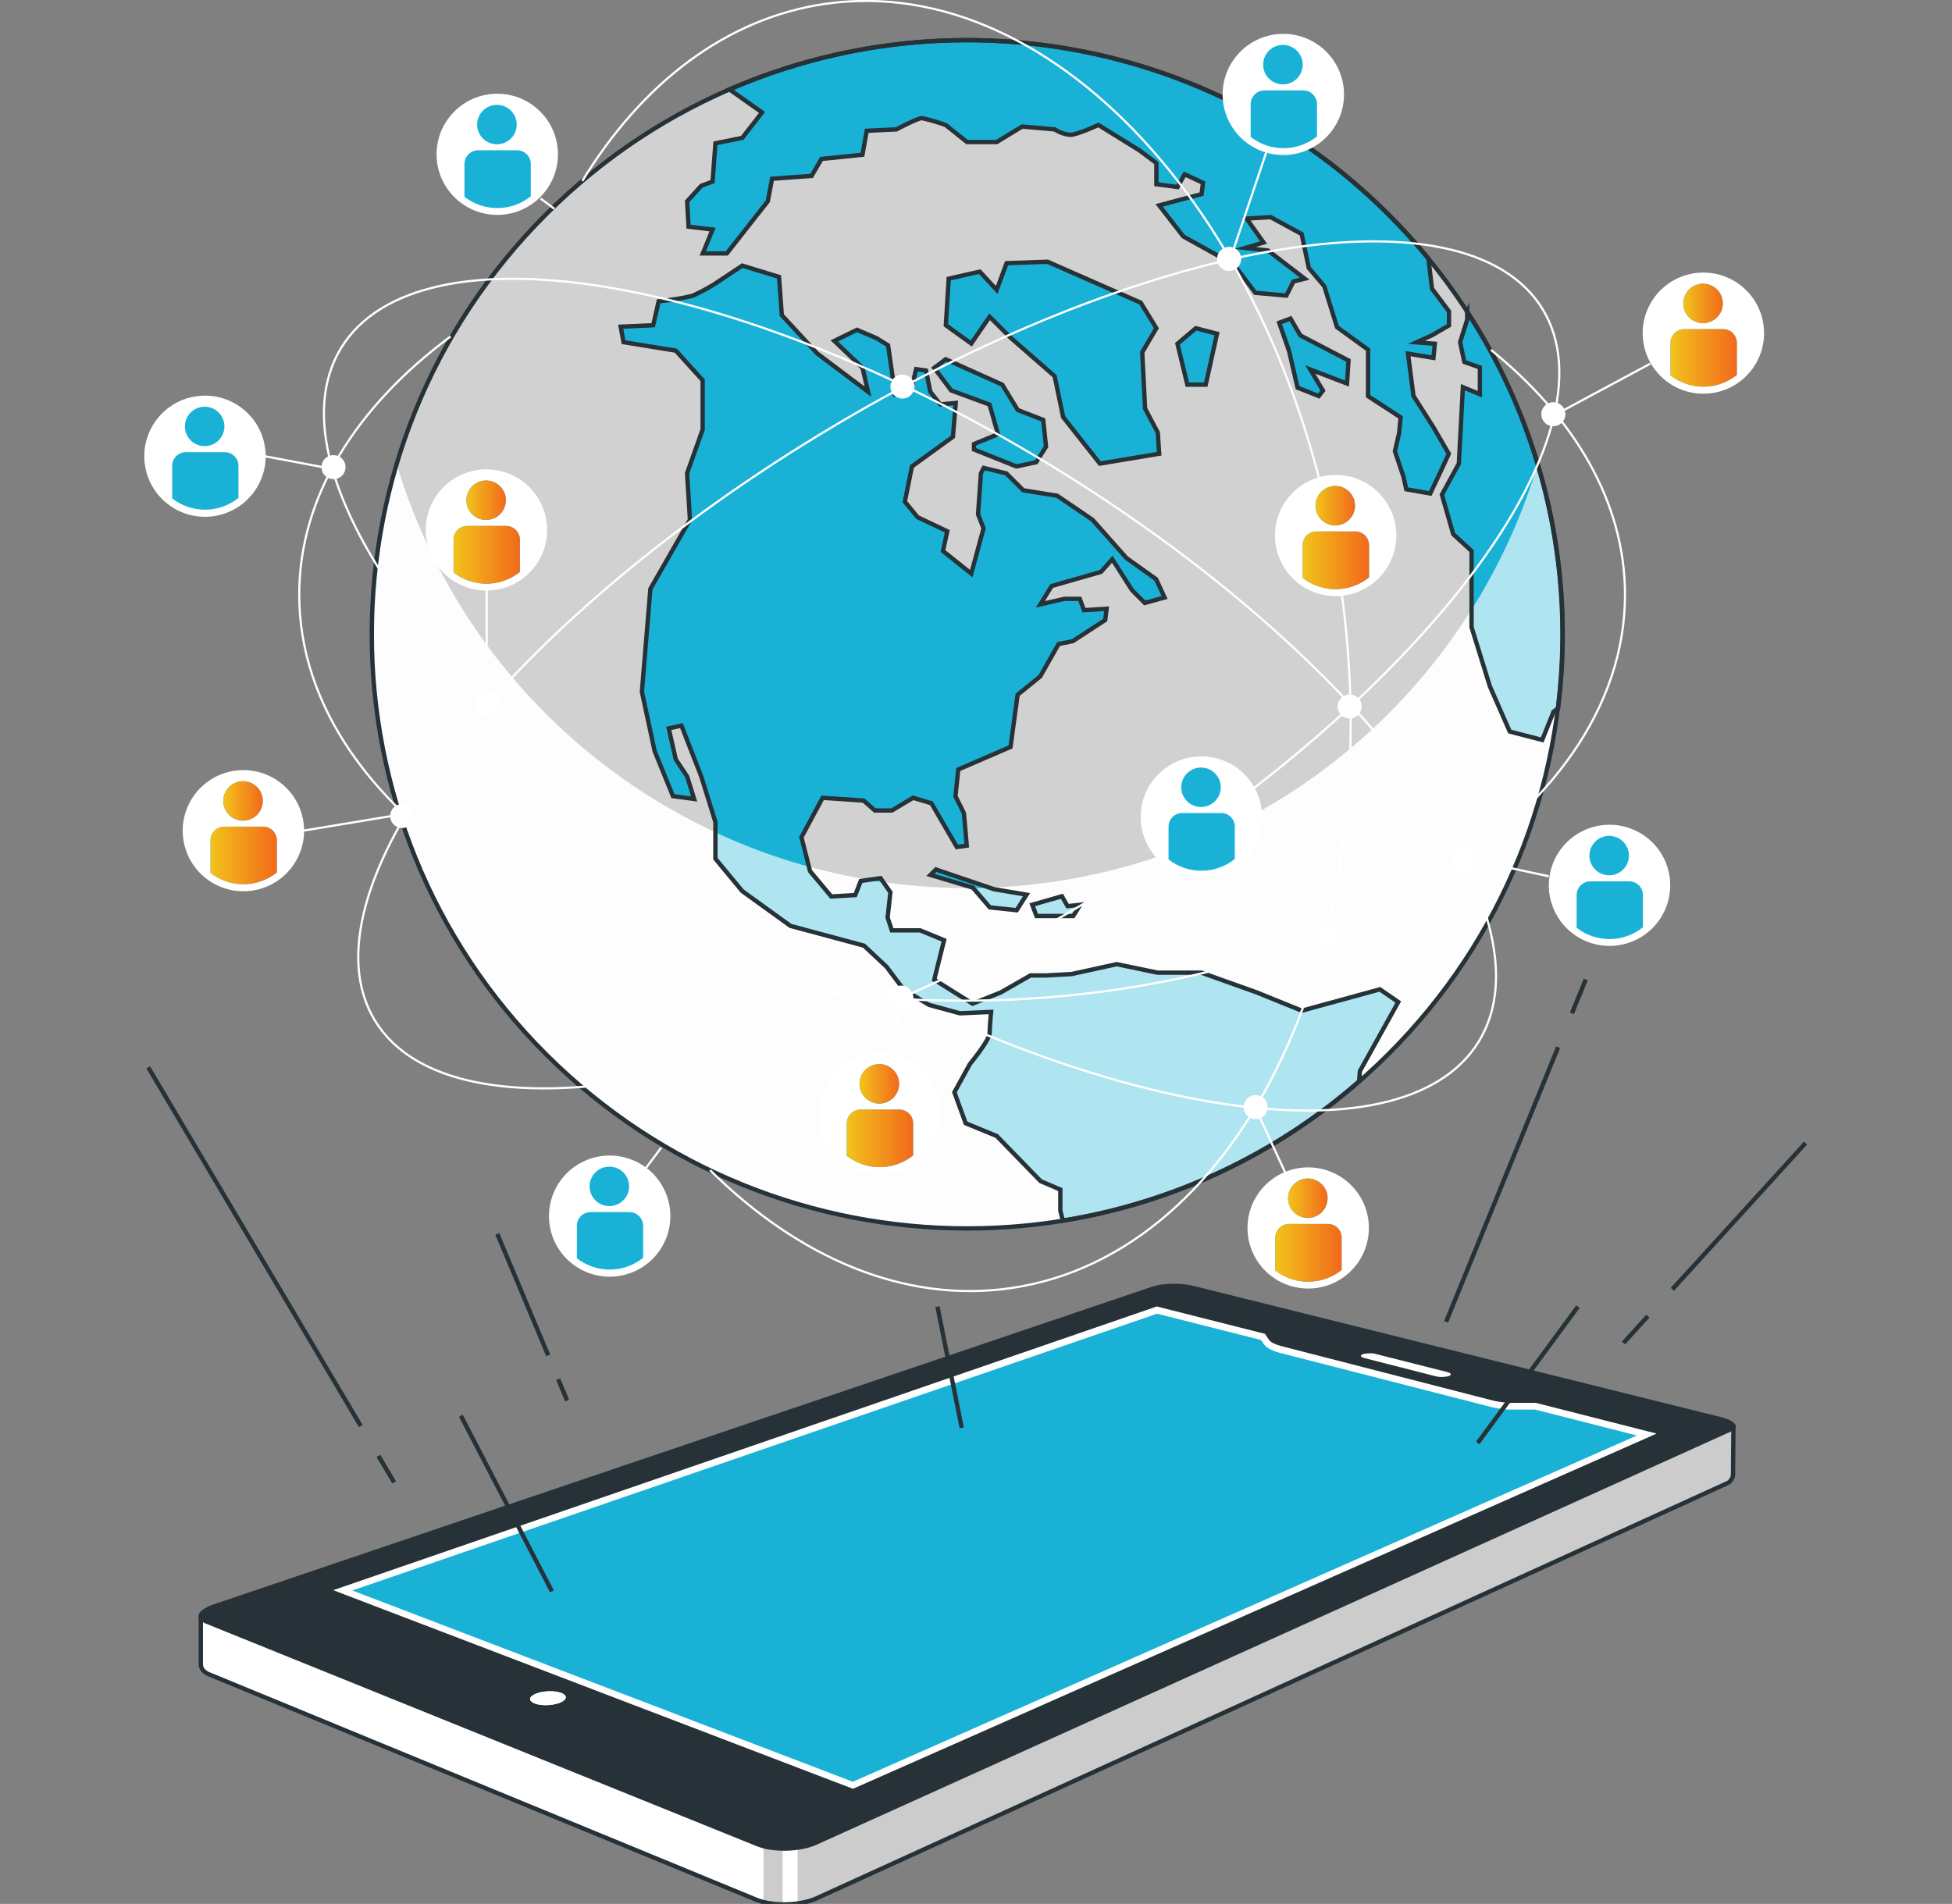 <svg width="450" height="439" viewBox="0 0 450 439" fill="none" xmlns="http://www.w3.org/2000/svg">
<rect x="0" y="0" width="450" height="439" fill="#808080" stroke="none"/>
<g clip-path="url(#clip0)">
<path d="M399.522 339.555L399.611 329.218L270.725 297.954L46.297 372.911V383.677C46.287 384.195 46.462 384.699 46.789 385.101C47.182 385.561 47.693 385.905 48.267 386.097L174.437 438.073C175.469 438.474 176.546 438.749 177.645 438.892C180.097 439.241 182.59 439.177 185.021 438.703C186.133 438.496 187.218 438.162 188.254 437.707L398.019 342.076C398.455 341.923 398.828 341.631 399.08 341.244C399.425 340.752 399.581 340.153 399.522 339.555Z" fill="white"/>
<path opacity="0.2" d="M399.08 341.269C399.422 340.78 399.578 340.186 399.522 339.593L399.611 329.256L270.725 297.954L183.884 326.949V438.842C184.263 438.842 184.654 438.741 185.021 438.665C186.133 438.458 187.218 438.124 188.254 437.669L398.019 342.076C398.452 341.93 398.824 341.646 399.08 341.269Z" fill="black"/>
<path opacity="0.2" d="M180.411 439.308V421.949H176.016V438.766C177.442 439.18 178.926 439.363 180.411 439.308V439.308Z" fill="black"/>
<path d="M399.522 339.555L399.611 329.218L270.725 297.954L46.297 372.911V383.677C46.287 384.195 46.462 384.699 46.789 385.101C47.182 385.561 47.693 385.905 48.267 386.097L174.437 438.073C175.469 438.474 176.546 438.749 177.645 438.892C180.097 439.241 182.59 439.177 185.021 438.703C186.133 438.496 187.218 438.162 188.254 437.707L398.019 342.076C398.455 341.923 398.828 341.631 399.08 341.244C399.425 340.752 399.581 340.153 399.522 339.555Z" stroke="#263238" stroke-miterlimit="10"/>
<path d="M333.583 316.372L317.076 312.199C316.832 312.136 316.583 312.094 316.331 312.073C316.066 312.073 315.788 312.073 315.523 312.073C315.269 312.081 315.016 312.102 314.765 312.136C314.555 312.169 314.348 312.22 314.146 312.288C314.006 312.33 313.88 312.408 313.78 312.515C313.76 312.551 313.75 312.593 313.75 312.634C313.75 312.676 313.76 312.717 313.78 312.754C313.839 312.861 313.933 312.945 314.045 312.994C314.219 313.088 314.406 313.156 314.601 313.195L331.108 317.406C331.362 317.462 331.619 317.504 331.878 317.532H332.699C332.957 317.52 333.214 317.495 333.469 317.456C333.68 317.427 333.888 317.376 334.088 317.305C334.222 317.257 334.343 317.179 334.442 317.078C334.465 317.04 334.478 316.997 334.478 316.952C334.478 316.907 334.465 316.864 334.442 316.826C334.375 316.718 334.278 316.63 334.164 316.574C333.982 316.487 333.792 316.419 333.596 316.372" fill="white"/>
<path d="M381.942 330.605L354.094 323.52H349.534C349.029 323.52 348.537 323.52 348.044 323.52C347.551 323.52 347.059 323.457 346.592 323.394C346.124 323.331 345.644 323.268 345.19 323.192C344.735 323.116 344.318 323.016 343.927 322.915L295.366 310.472L294.381 310.17C294.078 310.056 293.812 309.943 293.572 309.829C293.361 309.719 293.158 309.593 292.966 309.451C292.821 309.341 292.693 309.209 292.587 309.06L291.615 307.649L266.684 301.345L76.823 366.658L196.653 412.457L381.942 330.605Z" fill="#19B2D6" stroke="white" stroke-width="3" stroke-miterlimit="10"/>
<path d="M399.977 328.373C399.665 327.991 399.267 327.689 398.815 327.491C398.127 327.156 397.402 326.902 396.655 326.734L275.045 296.479C274.28 296.296 273.504 296.165 272.721 296.089C271.881 296.015 271.038 295.986 270.195 296C269.375 296.01 268.557 296.074 267.745 296.19C267.042 296.284 266.349 296.44 265.674 296.656L49.202 369.949C48.403 370.202 47.642 370.562 46.941 371.02C46.466 371.295 46.087 371.708 45.855 372.205C45.774 372.394 45.745 372.602 45.771 372.806C45.798 373.01 45.879 373.203 46.006 373.365C46.392 373.83 46.899 374.179 47.471 374.373L174.45 425.693C175.481 426.1 176.559 426.379 177.658 426.525C180.11 426.874 182.603 426.81 185.033 426.336C186.146 426.13 187.231 425.795 188.267 425.34L399.017 330.088C399.455 329.926 399.831 329.631 400.091 329.243C400.152 329.101 400.174 328.946 400.154 328.793C400.134 328.639 400.073 328.495 399.977 328.373ZM196.64 412.457L76.823 366.658L266.671 301.245L291.602 307.548L292.575 308.96C292.681 309.108 292.808 309.24 292.954 309.35C293.145 309.492 293.348 309.619 293.56 309.729C293.8 309.842 294.065 309.955 294.368 310.069L295.353 310.372L343.889 322.864C344.293 322.965 344.722 323.066 345.152 323.142C345.581 323.217 346.074 323.293 346.554 323.343C347.034 323.394 347.514 323.444 348.006 323.469C348.499 323.495 348.991 323.469 349.496 323.469H354.056L381.904 330.554L196.64 412.457ZM313.767 312.477C313.867 312.37 313.994 312.292 314.133 312.25C314.335 312.182 314.542 312.131 314.752 312.099C315.004 312.064 315.257 312.043 315.51 312.036C315.775 312.036 316.053 312.036 316.318 312.036C316.57 312.056 316.819 312.098 317.064 312.162L333.57 316.334C333.766 316.382 333.957 316.449 334.139 316.536C334.253 316.592 334.349 316.68 334.417 316.788C334.44 316.826 334.453 316.87 334.453 316.914C334.453 316.959 334.44 317.002 334.417 317.04C334.317 317.141 334.196 317.219 334.063 317.267C333.862 317.338 333.655 317.389 333.444 317.418C333.189 317.457 332.932 317.483 332.674 317.494H331.853C331.594 317.466 331.337 317.424 331.082 317.368L314.575 313.157C314.381 313.118 314.194 313.05 314.02 312.956C313.907 312.907 313.814 312.823 313.755 312.716C313.738 312.677 313.732 312.635 313.737 312.593C313.741 312.551 313.756 312.511 313.78 312.477H313.767ZM130.031 392.073C129.735 392.31 129.403 392.497 129.046 392.627C128.584 392.799 128.106 392.926 127.619 393.005C127.098 393.104 126.57 393.159 126.04 393.169C125.526 393.183 125.01 393.158 124.5 393.094C124.068 393.03 123.644 392.92 123.237 392.766C122.928 392.655 122.648 392.479 122.416 392.249C122.341 392.171 122.284 392.077 122.249 391.975C122.214 391.873 122.202 391.764 122.214 391.657C122.276 391.412 122.424 391.197 122.63 391.051C122.923 390.81 123.257 390.622 123.615 390.497C124.078 390.325 124.556 390.198 125.043 390.119C125.56 390.03 126.084 389.979 126.609 389.967C127.119 389.954 127.63 389.979 128.137 390.043C128.568 390.103 128.991 390.209 129.4 390.358C129.708 390.462 129.989 390.634 130.221 390.862C130.302 390.937 130.364 391.029 130.401 391.132C130.438 391.236 130.45 391.346 130.435 391.455C130.381 391.703 130.238 391.923 130.031 392.073V392.073Z" fill="#263238"/>
<path d="M129.387 390.358C128.979 390.209 128.555 390.103 128.124 390.043C127.618 389.979 127.107 389.954 126.596 389.967C126.071 389.979 125.548 390.029 125.03 390.118C124.543 390.198 124.065 390.325 123.603 390.497C123.244 390.622 122.911 390.81 122.618 391.051C122.411 391.197 122.263 391.412 122.201 391.656C122.189 391.764 122.202 391.873 122.237 391.975C122.271 392.077 122.328 392.171 122.403 392.249C122.636 392.479 122.916 392.655 123.224 392.766C123.632 392.92 124.055 393.03 124.487 393.094C124.998 393.158 125.513 393.183 126.028 393.169C126.558 393.159 127.086 393.104 127.606 393.005C128.093 392.926 128.571 392.799 129.034 392.627C129.39 392.497 129.723 392.309 130.019 392.072C130.22 391.921 130.359 391.701 130.41 391.455C130.425 391.346 130.413 391.235 130.376 391.132C130.338 391.029 130.277 390.936 130.196 390.862C129.964 390.634 129.683 390.461 129.375 390.358" fill="white"/>
<path d="M87.242 335.697L90.854 341.799" stroke="#263238" stroke-miterlimit="10"/>
<path d="M34.172 246.105L83.163 328.802" stroke="#263238" stroke-miterlimit="10"/>
<path d="M128.68 318.024L130.739 322.94" stroke="#263238" stroke-miterlimit="10"/>
<path d="M114.648 284.516L126.381 312.527" stroke="#263238" stroke-miterlimit="10"/>
<path d="M359.196 241.466L333.381 304.774" stroke="#263238" stroke-miterlimit="10"/>
<path d="M365.574 225.847L362.379 233.65" stroke="#263238" stroke-miterlimit="10"/>
<path d="M379.896 303.476L374.263 309.666" stroke="#263238" stroke-miterlimit="10"/>
<path d="M416.244 263.565L385.529 297.286" stroke="#263238" stroke-miterlimit="10"/>
<path d="M106.25 326.432L127.24 366.936" stroke="#263238" stroke-miterlimit="10"/>
<path d="M363.768 301.282L340.668 332.71" stroke="#263238" stroke-miterlimit="10"/>
<path d="M216.115 301.282L221.71 329.218" stroke="#263238" stroke-miterlimit="10"/>
<path d="M114.636 49.297C122.225 49.297 128.377 43.156 128.377 35.581C128.377 28.006 122.225 21.865 114.636 21.865C107.047 21.865 100.895 28.006 100.895 35.581C100.895 43.156 107.047 49.297 114.636 49.297Z" fill="white" stroke="white" stroke-width="0.5" stroke-miterlimit="10"/>
<path d="M119.195 34.648H110.241C109.4 34.648 108.594 34.981 107.999 35.575C107.405 36.168 107.071 36.973 107.071 37.812V45.376C109.261 47.079 111.962 47.994 114.738 47.973C117.514 47.953 120.201 46.998 122.365 45.263V37.875C122.374 37.454 122.298 37.036 122.142 36.645C121.987 36.254 121.755 35.898 121.459 35.597C121.164 35.296 120.812 35.058 120.423 34.895C120.034 34.732 119.617 34.648 119.195 34.648V34.648Z" fill="#19B2D6"/>
<path d="M114.56 33.274C117.078 33.274 119.119 31.236 119.119 28.723C119.119 26.21 117.078 24.172 114.56 24.172C112.042 24.172 110.001 26.21 110.001 28.723C110.001 31.236 112.042 33.274 114.56 33.274Z" fill="#19B2D6"/>
<path d="M153.348 285.397C156.109 278.342 152.618 270.387 145.549 267.631C138.48 264.874 130.511 268.359 127.75 275.415C124.988 282.47 128.48 290.425 135.548 293.181C142.617 295.938 150.586 292.453 153.348 285.397Z" fill="white" stroke="white" stroke-width="0.5" stroke-miterlimit="10"/>
<path d="M145.111 279.486H136.144C135.307 279.486 134.504 279.818 133.911 280.409C133.319 281 132.987 281.802 132.987 282.638V290.139C135.174 291.84 137.874 292.755 140.647 292.734C143.421 292.714 146.106 291.759 148.269 290.025V282.638C148.269 281.802 147.936 281 147.344 280.409C146.752 279.818 145.949 279.486 145.111 279.486Z" fill="#19B2D6"/>
<path d="M140.476 278.1C141.378 278.1 142.259 277.833 143.009 277.333C143.759 276.833 144.343 276.122 144.688 275.29C145.034 274.459 145.124 273.544 144.948 272.661C144.772 271.778 144.338 270.967 143.7 270.331C143.062 269.694 142.25 269.261 141.366 269.085C140.481 268.91 139.565 269 138.731 269.344C137.898 269.689 137.186 270.272 136.685 271.02C136.184 271.769 135.917 272.649 135.917 273.549C135.917 274.146 136.035 274.738 136.264 275.29C136.493 275.842 136.829 276.344 137.252 276.767C137.676 277.189 138.178 277.524 138.731 277.753C139.285 277.982 139.877 278.1 140.476 278.1V278.1Z" fill="#19B2D6"/>
<path d="M320.006 243.125C373.604 189.626 373.604 102.888 320.006 49.389C266.408 -4.11 179.509 -4.11 125.911 49.389C72.313 102.888 72.313 189.626 125.911 243.125C179.509 296.624 266.408 296.624 320.006 243.125Z" fill="white"/>
<path opacity="0.18" d="M320.006 243.125C373.604 189.626 373.604 102.888 320.006 49.389C266.408 -4.11 179.509 -4.11 125.911 49.389C72.313 102.888 72.313 189.626 125.911 243.125C179.509 296.624 266.408 296.624 320.006 243.125Z" fill="black"/>
<path opacity="0.86" d="M222.96 204.782C193.418 204.779 164.664 195.266 140.969 177.654C117.275 160.042 99.903 135.271 91.435 107.02C85.328 127.467 84.09 149.055 87.82 170.064C91.549 191.073 100.144 210.922 112.918 228.029C125.693 245.137 142.294 259.029 161.399 268.599C180.504 278.169 201.584 283.153 222.96 283.153C244.336 283.153 265.417 278.169 284.521 268.599C303.626 259.029 320.228 245.137 333.002 228.029C345.777 210.922 354.371 191.073 358.101 170.064C361.831 149.055 360.593 127.467 354.485 107.02C346.016 135.27 328.644 160.04 304.95 177.651C281.255 195.263 252.502 204.777 222.96 204.782V204.782Z" fill="white"/>
<path d="M218.022 82.842L231.056 88.691L234.63 94.54L240.503 96.822L241.147 102.999L238.874 106.579L234.314 107.55L224.539 103.642V102.381L230.071 100.112L228.113 93.28L219.272 90.027L215.37 84.833L218.022 82.842ZM300.115 233.045L289.695 228.822L276.952 224.271H266.848L257.439 222.317L247.007 224.599L241.147 224.914H237.56L230.727 228.822L224.211 231.419L215.37 225.897L217.643 216.795L212.111 214.514H205.594L204.622 211.589L205.266 205.74L202.993 202.487L198.433 203.13L197.171 206.383L191.639 206.71L186.751 200.886L184.756 193.058L189.643 183.956L199.09 184.599L201.692 186.881H205.607L210.495 183.956L214.726 185.217L220.586 195.302L222.872 194.987L222.215 187.499L220.27 183.603L220.914 177.426L232.963 172.22L234.592 160.193L239.808 155.97L244.039 148.495L247.298 147.839L254.787 142.961L255.115 140.364L249.899 140.692L248.927 138.082H245.378L239.846 139.343L242.448 135.12L253.814 131.867L256.416 128.943L260.975 136.09L263.918 139.028L268.477 137.767L266.52 133.544L259.675 128.665L251.857 119.841L243.711 114.307L235.893 113.046L231.99 109.151L226.774 107.89L226.13 109.151L225.474 118.58L226.736 121.833L223.907 132.258L217.391 127.052L218.376 122.501L211.53 119.248L208.6 115.681L210.23 107.55L219.677 100.717L220.333 92.914L216.746 93.242L214.46 90.317L213.488 85.439L211.202 85.111L209.939 90.317L206.365 90.973L204.736 79.627L202.121 78.001L197.562 76.047L192.333 78.606L198.838 84.796L200.101 90.317L188.38 81.493L180.234 72.668L179.59 63.844L171.116 61.247L164.548 65.609C162.969 66.566 161.337 67.433 159.661 68.206C157.089 68.818 154.476 69.239 151.843 69.466L150.58 75.001L143.09 75.328L143.747 78.896L155.796 80.85L161.984 87.682V99.028L158.398 109.113L159.054 119.841L149.936 135.775L147.978 159.5L150.908 173.165L155.139 183.565L160.027 184.221L158.398 179.015L155.796 175.107L154.167 167.959L157.097 167.303L161.656 179.015L164.927 189.541V198L171.116 205.475L182.23 213.493L199.166 218.043L204.382 222.922L208.285 228.116L214.145 231.696L221.318 233.65L228.479 233.322C228.479 233.322 228.151 236.575 228.151 238.201C228.151 239.827 223.592 245.349 223.592 245.349L220.018 251.853L222.619 259.001L229.78 261.938L239.884 272.339L244.443 274.292V279.158L245.012 281.44C270.351 277.35 294.025 266.223 313.325 249.332L313.502 246.975L322.343 231.041L318.112 228.116L300.115 233.045ZM334 104.625L330.413 98.448L325.854 91.288L324.591 81.543L330.451 82.514L330.779 79.261L326.536 78.934L330.123 77.308L334.038 75.038V71.786L330.123 66.58L329.289 59.583C310.349 36.457 284.362 20.136 255.278 13.103C226.194 6.07 195.604 8.708 168.16 20.617L175.675 25.924L171.116 31.786L164.927 33.047L164.27 41.871L161.669 42.842L158.41 46.422L158.739 52.272L164.27 52.927L162.022 58.436H167.554L177.001 46.41L177.986 41.216L187.105 40.56L189.378 36.652L198.825 35.682L199.81 30.16L206.643 29.832C206.643 29.832 211.53 27.236 212.516 27.236C214.396 27.64 216.245 28.179 218.047 28.849L222.935 32.757H229.768L235.64 29.177L243.13 29.832C244.208 30.532 245.437 30.964 246.717 31.093C248.346 31.093 253.221 28.811 253.221 28.811L262.668 34.673L266.583 37.598V42.477L271.471 43.119L273.1 40.195L277.331 42.149L277.002 44.746L267.227 47.355L272.771 54.503L284.492 61.008L289.379 67.513L296.553 68.155L298.182 64.903L300.784 64.26L292.31 57.755L287.056 57.175L291.287 55.915L287.371 50.393L292.916 50.066L300.077 53.961L301.706 61.764L305.293 66L308.223 75.429L315.384 80.623V91.351L322.886 96.23L322.557 99.81L321.572 104.033L323.53 109.882L324.187 112.819L329.718 113.79L332.333 108.256L334 104.625ZM338.231 71.849V73.715L336.602 78.909L337.574 83.459L341.161 84.72V90.897L337.246 89.271L336.311 106.894L332.409 114.055L335.01 123.156L339.241 127.052V144.612L343.472 158.265L348.044 168.677L355.533 170.619L358.135 164.114L359.196 163.295C359.901 157.645 360.255 151.957 360.257 146.264C360.283 119.86 352.627 94.017 338.218 71.874L338.231 71.849ZM262.971 69.782L241.501 60.352L232.054 60.68L229.768 66.857L225.865 62.634L218.704 64.26L218.047 74.988L223.907 79.211L228.138 73.034L233.026 77.913L243.13 86.737L245.087 96.166L253.549 106.894L267.227 104.625L266.911 99.747L263.981 94.213L263.325 81.216L266.583 75.681L262.971 69.782ZM280.564 76.942L275.676 75.681L271.445 79.261L273.719 88.691H277.962L280.564 76.942ZM310.875 83.119L299.786 77.345L297.5 73.45L294.899 74.421L297.172 80.925L299.13 89.384L304.017 91.326L304.99 90.065L302.06 85.186L310.534 88.439L310.875 83.119ZM215.761 200.483L214.498 201.744L224.274 204.668L228.176 209.219L234.377 209.875L236.651 206.294L229.161 205.034L215.761 200.483ZM244.809 206.66L237.964 208.614L238.949 211.211H247.411L249.04 208.614L246.11 208.942L244.809 206.66Z" fill="#19B2D6"/>
<path opacity="0.65" d="M222.96 204.782C193.418 204.779 164.664 195.266 140.969 177.654C117.275 160.042 99.903 135.271 91.435 107.02C85.328 127.467 84.09 149.055 87.82 170.064C91.549 191.073 100.144 210.922 112.918 228.029C125.693 245.137 142.294 259.029 161.399 268.599C180.504 278.169 201.584 283.153 222.96 283.153C244.336 283.153 265.417 278.169 284.521 268.599C303.626 259.029 320.228 245.137 333.002 228.029C345.777 210.922 354.371 191.073 358.101 170.064C361.831 149.055 360.593 127.467 354.485 107.02C346.016 135.27 328.644 160.04 304.95 177.651C281.255 195.263 252.502 204.777 222.96 204.782V204.782Z" fill="white"/>
<path d="M218.022 82.842L231.056 88.691L234.63 94.54L240.503 96.822L241.147 102.999L238.874 106.579L234.314 107.55L224.539 103.642V102.381L230.071 100.112L228.113 93.28L219.272 90.027L215.37 84.833L218.022 82.842ZM300.115 233.045L289.695 228.822L276.952 224.271H266.848L257.439 222.317L247.007 224.599L241.147 224.914H237.56L230.727 228.822L224.211 231.419L215.37 225.897L217.643 216.795L212.111 214.514H205.594L204.622 211.589L205.266 205.74L202.993 202.487L198.433 203.13L197.171 206.383L191.639 206.71L186.751 200.886L184.756 193.058L189.643 183.956L199.09 184.599L201.692 186.881H205.607L210.495 183.956L214.726 185.217L220.586 195.302L222.872 194.987L222.215 187.499L220.27 183.603L220.914 177.426L232.963 172.22L234.592 160.193L239.808 155.97L244.039 148.495L247.298 147.839L254.787 142.961L255.115 140.364L249.899 140.692L248.927 138.082H245.378L239.846 139.343L242.448 135.12L253.814 131.867L256.416 128.943L260.975 136.09L263.918 139.028L268.477 137.767L266.52 133.544L259.675 128.665L251.857 119.841L243.711 114.307L235.893 113.046L231.99 109.151L226.774 107.89L226.13 109.151L225.474 118.58L226.736 121.833L223.907 132.258L217.391 127.052L218.376 122.501L211.53 119.248L208.6 115.681L210.23 107.55L219.677 100.717L220.333 92.914L216.746 93.242L214.46 90.317L213.488 85.439L211.202 85.111L209.939 90.317L206.365 90.973L204.736 79.627L202.121 78.001L197.562 76.047L192.333 78.606L198.838 84.796L200.101 90.317L188.38 81.493L180.234 72.668L179.59 63.844L171.116 61.247L164.548 65.609C162.969 66.566 161.337 67.433 159.661 68.206C157.089 68.818 154.476 69.239 151.843 69.466L150.58 75.001L143.09 75.328L143.747 78.896L155.796 80.85L161.984 87.682V99.028L158.398 109.113L159.054 119.841L149.936 135.775L147.978 159.5L150.908 173.165L155.139 183.565L160.027 184.221L158.398 179.015L155.796 175.107L154.167 167.959L157.097 167.303L161.656 179.015L164.927 189.541V198L171.116 205.475L182.23 213.493L199.166 218.043L204.382 222.922L208.285 228.116L214.145 231.696L221.318 233.65L228.479 233.322C228.479 233.322 228.151 236.575 228.151 238.201C228.151 239.827 223.592 245.349 223.592 245.349L220.018 251.853L222.619 259.001L229.78 261.938L239.884 272.339L244.443 274.292V279.158L245.012 281.44C270.351 277.35 294.025 266.223 313.325 249.332L313.502 246.975L322.343 231.041L318.112 228.116L300.115 233.045ZM334 104.625L330.413 98.448L325.854 91.288L324.591 81.543L330.451 82.514L330.779 79.261L326.536 78.934L330.123 77.308L334.038 75.038V71.786L330.123 66.58L329.289 59.583C310.349 36.457 284.362 20.136 255.278 13.103C226.194 6.07 195.604 8.708 168.16 20.617L175.675 25.924L171.116 31.786L164.927 33.047L164.27 41.871L161.669 42.842L158.41 46.422L158.739 52.272L164.27 52.927L162.022 58.436H167.554L177.001 46.41L177.986 41.216L187.105 40.56L189.378 36.652L198.825 35.682L199.81 30.16L206.643 29.832C206.643 29.832 211.53 27.236 212.516 27.236C214.396 27.64 216.245 28.179 218.047 28.849L222.935 32.757H229.768L235.64 29.177L243.13 29.832C244.208 30.532 245.437 30.964 246.717 31.093C248.346 31.093 253.221 28.811 253.221 28.811L262.668 34.673L266.583 37.598V42.477L271.471 43.119L273.1 40.195L277.331 42.149L277.002 44.746L267.227 47.355L272.771 54.503L284.492 61.008L289.379 67.513L296.553 68.155L298.182 64.903L300.784 64.26L292.31 57.755L287.056 57.175L291.287 55.915L287.371 50.393L292.916 50.066L300.077 53.961L301.706 61.764L305.293 66L308.223 75.429L315.384 80.623V91.351L322.886 96.23L322.557 99.81L321.572 104.033L323.53 109.882L324.187 112.819L329.718 113.79L332.333 108.256L334 104.625ZM338.231 71.849V73.715L336.602 78.909L337.574 83.459L341.161 84.72V90.897L337.246 89.271L336.311 106.894L332.409 114.055L335.01 123.156L339.241 127.052V144.612L343.472 158.265L348.044 168.677L355.533 170.619L358.135 164.114L359.196 163.295C359.901 157.645 360.255 151.957 360.257 146.264C360.283 119.86 352.627 94.017 338.218 71.874L338.231 71.849ZM262.971 69.782L241.501 60.352L232.054 60.68L229.768 66.857L225.865 62.634L218.704 64.26L218.047 74.988L223.907 79.211L228.138 73.034L233.026 77.913L243.13 86.737L245.087 96.166L253.549 106.894L267.227 104.625L266.911 99.747L263.981 94.213L263.325 81.216L266.583 75.681L262.971 69.782ZM280.564 76.942L275.676 75.681L271.445 79.261L273.719 88.691H277.962L280.564 76.942ZM310.875 83.119L299.786 77.345L297.5 73.45L294.899 74.421L297.172 80.925L299.13 89.384L304.017 91.326L304.99 90.065L302.06 85.186L310.534 88.439L310.875 83.119ZM215.761 200.483L214.498 201.744L224.274 204.668L228.176 209.219L234.377 209.875L236.651 206.294L229.161 205.034L215.761 200.483ZM244.809 206.66L237.964 208.614L238.949 211.211H247.411L249.04 208.614L246.11 208.942L244.809 206.66Z" stroke="#263238" stroke-miterlimit="10"/>
<path d="M320.006 243.125C373.604 189.626 373.604 102.888 320.006 49.389C266.408 -4.11 179.509 -4.11 125.911 49.389C72.313 102.888 72.313 189.626 125.911 243.125C179.509 296.624 266.408 296.624 320.006 243.125Z" stroke="#263238" stroke-miterlimit="10"/>
<path d="M394.893 90.352C402.384 89.135 407.467 82.087 406.247 74.611C405.027 67.134 397.966 62.06 390.476 63.278C382.986 64.496 377.902 71.543 379.122 79.02C380.342 86.496 387.403 91.57 394.893 90.352Z" fill="white" stroke="white" stroke-width="0.5" stroke-miterlimit="10"/>
<path d="M397.236 75.896H388.269C387.854 75.896 387.442 75.978 387.058 76.137C386.674 76.296 386.326 76.529 386.032 76.823C385.739 77.117 385.507 77.466 385.349 77.85C385.191 78.234 385.11 78.645 385.112 79.06V86.561C387.3 88.262 389.999 89.177 392.773 89.156C395.546 89.136 398.232 88.181 400.394 86.447V79.06C400.395 78.645 400.315 78.234 400.157 77.85C399.999 77.466 399.767 77.117 399.474 76.823C399.18 76.529 398.832 76.296 398.448 76.137C398.064 75.978 397.652 75.896 397.236 75.896V75.896Z" fill="#19B2D6"/>
<path d="M397.236 75.896H388.269C387.854 75.896 387.442 75.978 387.058 76.137C386.674 76.296 386.326 76.529 386.032 76.823C385.739 77.117 385.507 77.466 385.349 77.85C385.191 78.234 385.11 78.645 385.112 79.06V86.561C387.3 88.262 389.999 89.177 392.773 89.156C395.546 89.136 398.232 88.181 400.394 86.447V79.06C400.395 78.645 400.315 78.234 400.157 77.85C399.999 77.466 399.767 77.117 399.474 76.823C399.18 76.529 398.832 76.296 398.448 76.137C398.064 75.978 397.652 75.896 397.236 75.896V75.896Z" fill="url(#paint0_linear)"/>
<path d="M392.601 74.509C393.503 74.509 394.385 74.242 395.134 73.742C395.884 73.242 396.469 72.531 396.814 71.7C397.159 70.868 397.249 69.953 397.073 69.07C396.897 68.188 396.463 67.377 395.825 66.74C395.188 66.104 394.375 65.67 393.491 65.495C392.606 65.319 391.69 65.409 390.857 65.754C390.024 66.098 389.311 66.681 388.81 67.43C388.31 68.178 388.042 69.058 388.042 69.958C388.042 70.556 388.16 71.147 388.389 71.7C388.618 72.252 388.954 72.753 389.377 73.176C389.801 73.599 390.303 73.934 390.857 74.162C391.41 74.391 392.003 74.509 392.601 74.509V74.509Z" fill="#19B2D6"/>
<path d="M392.601 74.509C393.503 74.509 394.385 74.242 395.134 73.742C395.884 73.242 396.469 72.531 396.814 71.7C397.159 70.868 397.249 69.953 397.073 69.07C396.897 68.188 396.463 67.377 395.825 66.74C395.188 66.104 394.375 65.67 393.491 65.495C392.606 65.319 391.69 65.409 390.857 65.754C390.024 66.098 389.311 66.681 388.81 67.43C388.31 68.178 388.042 69.058 388.042 69.958C388.042 70.556 388.16 71.147 388.389 71.7C388.618 72.252 388.954 72.753 389.377 73.176C389.801 73.599 390.303 73.934 390.857 74.162C391.41 74.391 392.003 74.509 392.601 74.509V74.509Z" fill="url(#paint1_linear)"/>
<path d="M295.846 35.493C303.435 35.493 309.587 29.352 309.587 21.777C309.587 14.202 303.435 8.061 295.846 8.061C288.257 8.061 282.105 14.202 282.105 21.777C282.105 29.352 288.257 35.493 295.846 35.493Z" fill="white" stroke="white" stroke-width="0.5" stroke-miterlimit="10"/>
<path d="M300.393 20.844H291.438C290.606 20.857 289.813 21.197 289.229 21.789C288.646 22.381 288.318 23.178 288.319 24.008V31.572C290.508 33.275 293.21 34.19 295.986 34.169C298.761 34.149 301.449 33.194 303.613 31.459V24.008C303.613 23.589 303.53 23.173 303.367 22.786C303.205 22.398 302.967 22.047 302.667 21.753C302.367 21.459 302.012 21.226 301.621 21.07C301.231 20.914 300.813 20.837 300.393 20.844V20.844Z" fill="#19B2D6"/>
<path d="M295.757 19.457C298.275 19.457 300.317 17.42 300.317 14.907C300.317 12.393 298.275 10.356 295.757 10.356C293.239 10.356 291.198 12.393 291.198 14.907C291.198 17.42 293.239 19.457 295.757 19.457Z" fill="#19B2D6"/>
<path d="M49.465 118.73C56.955 117.512 62.038 110.464 60.818 102.988C59.598 95.511 52.537 90.438 45.047 91.655C37.557 92.873 32.474 99.921 33.693 107.397C34.913 114.874 41.974 119.947 49.465 118.73Z" fill="white" stroke="white" stroke-width="0.5" stroke-miterlimit="10"/>
<path d="M51.816 104.26H42.849C42.433 104.26 42.022 104.342 41.638 104.501C41.254 104.66 40.905 104.893 40.612 105.187C40.319 105.481 40.086 105.83 39.928 106.214C39.77 106.598 39.69 107.009 39.692 107.424V114.924C41.88 116.626 44.579 117.541 47.352 117.52C50.126 117.5 52.811 116.545 54.974 114.811V107.424C54.975 107.009 54.895 106.598 54.737 106.214C54.579 105.83 54.347 105.481 54.053 105.187C53.76 104.893 53.411 104.66 53.027 104.501C52.643 104.342 52.232 104.26 51.816 104.26V104.26Z" fill="#19B2D6"/>
<path d="M47.181 102.873C48.083 102.873 48.964 102.606 49.714 102.106C50.464 101.606 51.048 100.895 51.393 100.064C51.738 99.232 51.829 98.317 51.653 97.434C51.477 96.552 51.043 95.741 50.405 95.104C49.767 94.468 48.955 94.034 48.071 93.859C47.186 93.683 46.269 93.773 45.436 94.118C44.603 94.462 43.891 95.045 43.39 95.794C42.889 96.542 42.622 97.422 42.622 98.322C42.622 99.529 43.102 100.687 43.957 101.54C44.812 102.393 45.972 102.873 47.181 102.873Z" fill="#19B2D6"/>
<path d="M58.318 205.075C65.808 203.857 70.891 196.809 69.671 189.333C68.451 181.857 61.39 176.783 53.9 178C46.41 179.218 41.327 186.266 42.547 193.742C43.766 201.219 50.827 206.292 58.318 205.075Z" fill="white" stroke="white" stroke-width="0.5" stroke-miterlimit="10"/>
<path d="M60.657 190.612H51.69C51.274 190.612 50.862 190.694 50.479 190.853C50.095 191.013 49.746 191.246 49.453 191.54C49.159 191.834 48.927 192.183 48.769 192.567C48.611 192.95 48.531 193.362 48.532 193.777V201.277C50.72 202.979 53.419 203.894 56.193 203.873C58.967 203.852 61.652 202.898 63.814 201.164V193.777C63.816 193.362 63.736 192.95 63.578 192.567C63.42 192.183 63.187 191.834 62.894 191.54C62.601 191.246 62.252 191.013 61.868 190.853C61.484 190.694 61.073 190.612 60.657 190.612V190.612Z" fill="#19B2D6"/>
<path d="M60.657 190.612H51.69C51.274 190.612 50.862 190.694 50.479 190.853C50.095 191.013 49.746 191.246 49.453 191.54C49.159 191.834 48.927 192.183 48.769 192.567C48.611 192.95 48.531 193.362 48.532 193.777V201.277C50.72 202.979 53.419 203.894 56.193 203.873C58.967 203.852 61.652 202.898 63.814 201.164V193.777C63.816 193.362 63.736 192.95 63.578 192.567C63.42 192.183 63.187 191.834 62.894 191.54C62.601 191.246 62.252 191.013 61.868 190.853C61.484 190.694 61.073 190.612 60.657 190.612V190.612Z" fill="url(#paint2_linear)"/>
<path d="M56.022 189.226C56.923 189.226 57.805 188.959 58.555 188.459C59.305 187.959 59.889 187.248 60.234 186.416C60.579 185.585 60.669 184.67 60.493 183.787C60.318 182.904 59.883 182.093 59.246 181.457C58.608 180.82 57.796 180.387 56.911 180.211C56.027 180.036 55.11 180.126 54.277 180.47C53.444 180.815 52.732 181.398 52.231 182.146C51.73 182.895 51.462 183.775 51.462 184.675C51.462 185.882 51.943 187.039 52.798 187.893C53.653 188.746 54.813 189.226 56.022 189.226V189.226Z" fill="#19B2D6"/>
<path d="M56.022 189.226C56.923 189.226 57.805 188.959 58.555 188.459C59.305 187.959 59.889 187.248 60.234 186.416C60.579 185.585 60.669 184.67 60.493 183.787C60.318 182.904 59.883 182.093 59.246 181.457C58.608 180.82 57.796 180.387 56.911 180.211C56.027 180.036 55.11 180.126 54.277 180.47C53.444 180.815 52.732 181.398 52.231 182.146C51.73 182.895 51.462 183.775 51.462 184.675C51.462 185.882 51.943 187.039 52.798 187.893C53.653 188.746 54.813 189.226 56.022 189.226V189.226Z" fill="url(#paint3_linear)"/>
<path d="M124.922 127.222C127.702 120.174 124.231 112.21 117.17 109.435C110.108 106.66 102.13 110.125 99.35 117.173C96.57 124.221 100.04 132.185 107.102 134.959C114.163 137.734 122.141 134.27 124.922 127.222Z" fill="white" stroke="white" stroke-width="0.5" stroke-miterlimit="10"/>
<path d="M116.695 121.278H107.715C106.878 121.278 106.074 121.61 105.482 122.201C104.89 122.792 104.557 123.594 104.557 124.43V131.993C106.745 133.695 109.445 134.61 112.218 134.589C114.992 134.569 117.677 133.614 119.839 131.88V124.493C119.848 124.075 119.773 123.659 119.619 123.27C119.464 122.881 119.234 122.527 118.942 122.228C118.649 121.929 118.3 121.691 117.914 121.527C117.528 121.364 117.114 121.28 116.695 121.278V121.278Z" fill="#19B2D6"/>
<path d="M116.695 121.278H107.715C106.878 121.278 106.074 121.61 105.482 122.201C104.89 122.792 104.557 123.594 104.557 124.43V131.993C106.745 133.695 109.445 134.61 112.218 134.589C114.992 134.569 117.677 133.614 119.839 131.88V124.493C119.848 124.075 119.773 123.659 119.619 123.27C119.464 122.881 119.234 122.527 118.942 122.228C118.649 121.929 118.3 121.691 117.914 121.527C117.528 121.364 117.114 121.28 116.695 121.278V121.278Z" fill="url(#paint4_linear)"/>
<path d="M112.059 119.891C112.961 119.891 113.843 119.624 114.592 119.124C115.342 118.624 115.927 117.914 116.272 117.082C116.617 116.25 116.707 115.335 116.531 114.453C116.355 113.57 115.921 112.759 115.283 112.123C114.646 111.486 113.833 111.053 112.949 110.877C112.064 110.702 111.148 110.792 110.315 111.136C109.482 111.481 108.769 112.064 108.269 112.812C107.768 113.561 107.5 114.44 107.5 115.341C107.5 115.938 107.618 116.53 107.847 117.082C108.076 117.634 108.412 118.136 108.836 118.558C109.259 118.981 109.761 119.316 110.315 119.545C110.868 119.774 111.461 119.891 112.059 119.891Z" fill="#19B2D6"/>
<path d="M112.059 119.891C112.961 119.891 113.843 119.624 114.592 119.124C115.342 118.624 115.927 117.914 116.272 117.082C116.617 116.25 116.707 115.335 116.531 114.453C116.355 113.57 115.921 112.759 115.283 112.123C114.646 111.486 113.833 111.053 112.949 110.877C112.064 110.702 111.148 110.792 110.315 111.136C109.482 111.481 108.769 112.064 108.269 112.812C107.768 113.561 107.5 114.44 107.5 115.341C107.5 115.938 107.618 116.53 107.847 117.082C108.076 117.634 108.412 118.136 108.836 118.558C109.259 118.981 109.761 119.316 110.315 119.545C110.868 119.774 111.461 119.891 112.059 119.891Z" fill="url(#paint5_linear)"/>
<path d="M202.778 270.485C210.367 270.485 216.519 264.345 216.519 256.77C216.519 249.195 210.367 243.054 202.778 243.054C195.189 243.054 189.037 249.195 189.037 256.77C189.037 264.345 195.189 270.485 202.778 270.485Z" fill="white" stroke="white" stroke-width="0.5" stroke-miterlimit="10"/>
<path d="M207.337 255.85H198.383C197.542 255.85 196.736 256.183 196.141 256.776C195.547 257.37 195.213 258.175 195.213 259.014V266.514C197.403 268.217 200.104 269.132 202.88 269.112C205.656 269.091 208.343 268.136 210.507 266.401V259.014C210.507 258.175 210.173 257.37 209.579 256.776C208.984 256.183 208.178 255.85 207.337 255.85Z" fill="#19B2D6"/>
<path d="M207.337 255.85H198.383C197.542 255.85 196.736 256.183 196.141 256.776C195.547 257.37 195.213 258.175 195.213 259.014V266.514C197.403 268.217 200.104 269.132 202.88 269.112C205.656 269.091 208.343 268.136 210.507 266.401V259.014C210.507 258.175 210.173 257.37 209.579 256.776C208.984 256.183 208.178 255.85 207.337 255.85Z" fill="url(#paint6_linear)"/>
<path d="M202.702 254.463C205.22 254.463 207.262 252.425 207.262 249.912C207.262 247.399 205.22 245.361 202.702 245.361C200.184 245.361 198.143 247.399 198.143 249.912C198.143 252.425 200.184 254.463 202.702 254.463Z" fill="#19B2D6"/>
<path d="M202.702 254.463C205.22 254.463 207.262 252.425 207.262 249.912C207.262 247.399 205.22 245.361 202.702 245.361C200.184 245.361 198.143 247.399 198.143 249.912C198.143 252.425 200.184 254.463 202.702 254.463Z" fill="url(#paint7_linear)"/>
<path d="M301.58 296.858C309.169 296.858 315.321 290.717 315.321 283.142C315.321 275.567 309.169 269.426 301.58 269.426C293.991 269.426 287.839 275.567 287.839 283.142C287.839 290.717 293.991 296.858 301.58 296.858Z" fill="white" stroke="white" stroke-width="0.5" stroke-miterlimit="10"/>
<path d="M306.126 282.222H297.159C296.321 282.222 295.516 282.553 294.922 283.144C294.328 283.735 293.993 284.536 293.989 285.373V292.937C296.179 294.64 298.88 295.555 301.656 295.534C304.432 295.514 307.12 294.559 309.284 292.824V285.348C309.277 284.517 308.941 283.722 308.35 283.136C307.759 282.55 306.959 282.222 306.126 282.222V282.222Z" fill="#19B2D6"/>
<path d="M306.126 282.222H297.159C296.321 282.222 295.516 282.553 294.922 283.144C294.328 283.735 293.993 284.536 293.989 285.373V292.937C296.179 294.64 298.88 295.555 301.656 295.534C304.432 295.514 307.12 294.559 309.284 292.824V285.348C309.277 284.517 308.941 283.722 308.35 283.136C307.759 282.55 306.959 282.222 306.126 282.222V282.222Z" fill="url(#paint8_linear)"/>
<path d="M301.491 280.835C304.009 280.835 306.051 278.798 306.051 276.284C306.051 273.771 304.009 271.733 301.491 271.733C298.973 271.733 296.932 273.771 296.932 276.284C296.932 278.798 298.973 280.835 301.491 280.835Z" fill="#19B2D6"/>
<path d="M301.491 280.835C304.009 280.835 306.051 278.798 306.051 276.284C306.051 273.771 304.009 271.733 301.491 271.733C298.973 271.733 296.932 273.771 296.932 276.284C296.932 278.798 298.973 280.835 301.491 280.835Z" fill="url(#paint9_linear)"/>
<path d="M383.947 208.868C386.565 201.758 382.913 193.876 375.79 191.263C368.667 188.65 360.77 192.295 358.152 199.405C355.534 206.515 359.186 214.397 366.309 217.01C373.432 219.623 381.329 215.978 383.947 208.868Z" fill="white" stroke="white" stroke-width="0.5" stroke-miterlimit="10"/>
<path d="M375.602 203.219H366.622C365.785 203.219 364.982 203.551 364.39 204.142C363.798 204.733 363.465 205.534 363.465 206.37V213.934C365.653 215.636 368.352 216.55 371.126 216.53C373.899 216.509 376.585 215.554 378.747 213.82V206.433C378.755 206.015 378.68 205.6 378.526 205.211C378.372 204.822 378.142 204.467 377.849 204.168C377.556 203.869 377.207 203.631 376.821 203.468C376.435 203.305 376.021 203.22 375.602 203.219V203.219Z" fill="#19B2D6"/>
<path d="M370.967 201.832C371.869 201.832 372.75 201.565 373.5 201.065C374.25 200.565 374.834 199.854 375.179 199.023C375.524 198.191 375.614 197.276 375.439 196.393C375.263 195.51 374.828 194.7 374.191 194.063C373.553 193.427 372.741 192.993 371.856 192.818C370.972 192.642 370.055 192.732 369.222 193.077C368.389 193.421 367.677 194.004 367.176 194.753C366.675 195.501 366.408 196.381 366.408 197.281C366.408 198.488 366.888 199.646 367.743 200.499C368.598 201.352 369.758 201.832 370.967 201.832Z" fill="#19B2D6"/>
<path d="M343.712 80.673C363.111 96.368 374.617 115.971 374.617 137.124C374.617 188.81 306.202 230.738 221.798 230.738C137.394 230.738 68.98 188.822 68.98 137.124C68.98 114.508 82.077 93.771 103.875 77.585" stroke="white" stroke-width="0.5" stroke-miterlimit="10"/>
<path d="M134.237 41.733C147.991 19.231 167.327 4.229 190.237 0.889C244.064 -6.852 297.248 53.167 309.044 134.943C320.84 216.72 286.778 289.281 232.963 297.022C208.461 300.539 184.086 290.025 163.689 269.805" stroke="white" stroke-width="0.5" stroke-miterlimit="10"/>
<path d="M340.914 240.134C358.8 210.908 314.59 151.418 242.167 107.258C169.745 63.098 96.535 50.992 78.648 80.217C60.762 109.443 104.972 168.933 177.395 213.093C249.817 257.253 323.027 269.359 340.914 240.134Z" stroke="white" stroke-width="0.5" stroke-miterlimit="10"/>
<path d="M253.418 206.225C327.74 160.907 373.489 100.478 355.603 71.253C337.716 42.027 262.967 55.072 188.645 100.39C114.324 145.707 68.575 206.136 86.461 235.362C104.347 264.587 179.097 251.542 253.418 206.225Z" stroke="white" stroke-width="0.5" stroke-miterlimit="10"/>
<path d="M285.881 59.697C285.881 59.198 285.733 58.711 285.455 58.296C285.178 57.881 284.783 57.558 284.322 57.367C283.86 57.176 283.352 57.127 282.862 57.224C282.372 57.321 281.922 57.561 281.569 57.914C281.216 58.266 280.975 58.716 280.878 59.205C280.78 59.694 280.83 60.201 281.021 60.661C281.213 61.122 281.536 61.516 281.952 61.793C282.367 62.07 282.856 62.218 283.355 62.218C284.025 62.218 284.668 61.952 285.141 61.479C285.615 61.007 285.881 60.365 285.881 59.697Z" fill="white" stroke="white" stroke-width="0.5" stroke-miterlimit="10"/>
<path d="M313.666 162.904C313.666 162.405 313.518 161.918 313.241 161.503C312.963 161.088 312.568 160.765 312.107 160.574C311.645 160.384 311.137 160.334 310.648 160.431C310.158 160.528 309.707 160.768 309.354 161.121C309.001 161.474 308.76 161.923 308.663 162.412C308.565 162.901 308.615 163.408 308.807 163.869C308.998 164.329 309.322 164.723 309.737 165C310.152 165.277 310.641 165.425 311.14 165.425C311.81 165.425 312.453 165.159 312.926 164.687C313.4 164.214 313.666 163.572 313.666 162.904Z" fill="white" stroke="white" stroke-width="0.5" stroke-miterlimit="10"/>
<path d="M308.109 215.333C308.109 214.834 307.961 214.347 307.684 213.932C307.406 213.518 307.011 213.195 306.55 213.004C306.088 212.813 305.58 212.763 305.091 212.86C304.601 212.958 304.15 213.198 303.797 213.55C303.444 213.903 303.203 214.352 303.106 214.841C303.008 215.33 303.058 215.837 303.25 216.298C303.441 216.759 303.765 217.152 304.18 217.429C304.595 217.706 305.084 217.854 305.583 217.854C306.253 217.854 306.896 217.589 307.369 217.116C307.843 216.643 308.109 216.002 308.109 215.333Z" fill="white" stroke="white" stroke-width="0.5" stroke-miterlimit="10"/>
<path d="M291.994 255.27C291.994 254.771 291.846 254.284 291.568 253.869C291.29 253.454 290.896 253.131 290.434 252.94C289.973 252.75 289.465 252.7 288.975 252.797C288.485 252.894 288.035 253.134 287.682 253.487C287.328 253.84 287.088 254.289 286.99 254.778C286.893 255.267 286.943 255.774 287.134 256.235C287.325 256.695 287.649 257.089 288.064 257.366C288.48 257.643 288.968 257.791 289.468 257.791C290.138 257.791 290.78 257.525 291.254 257.052C291.728 256.58 291.994 255.938 291.994 255.27Z" fill="white" stroke="white" stroke-width="0.5" stroke-miterlimit="10"/>
<path d="M340.1 198.365C340.1 197.867 339.952 197.379 339.674 196.964C339.397 196.55 339.002 196.227 338.541 196.036C338.079 195.845 337.571 195.795 337.081 195.892C336.591 195.99 336.141 196.23 335.788 196.582C335.435 196.935 335.194 197.384 335.097 197.873C334.999 198.362 335.049 198.869 335.241 199.33C335.432 199.791 335.755 200.184 336.171 200.461C336.586 200.739 337.075 200.886 337.574 200.886C338.244 200.886 338.887 200.621 339.36 200.148C339.834 199.675 340.1 199.034 340.1 198.365Z" fill="white" stroke="white" stroke-width="0.5" stroke-miterlimit="10"/>
<path d="M210.293 230.032C210.293 229.533 210.145 229.046 209.867 228.631C209.589 228.217 209.195 227.894 208.733 227.703C208.272 227.512 207.764 227.462 207.274 227.559C206.784 227.656 206.334 227.897 205.981 228.249C205.627 228.602 205.387 229.051 205.289 229.54C205.192 230.029 205.242 230.536 205.433 230.997C205.624 231.458 205.948 231.851 206.363 232.128C206.779 232.405 207.267 232.553 207.767 232.553C208.437 232.553 209.079 232.288 209.553 231.815C210.027 231.342 210.293 230.701 210.293 230.032Z" fill="white" stroke="white" stroke-width="0.5" stroke-miterlimit="10"/>
<path d="M95.249 188.154C95.249 187.655 95.101 187.168 94.824 186.753C94.546 186.339 94.152 186.016 93.69 185.825C93.228 185.634 92.721 185.584 92.231 185.681C91.741 185.779 91.291 186.019 90.937 186.371C90.584 186.724 90.344 187.173 90.246 187.662C90.149 188.151 90.199 188.658 90.39 189.119C90.581 189.58 90.905 189.973 91.32 190.25C91.736 190.527 92.224 190.675 92.723 190.675C93.393 190.675 94.036 190.41 94.51 189.937C94.983 189.464 95.249 188.823 95.249 188.154Z" fill="white" stroke="white" stroke-width="0.5" stroke-miterlimit="10"/>
<path d="M114.699 162.072C114.699 161.573 114.551 161.086 114.273 160.671C113.996 160.256 113.601 159.933 113.14 159.742C112.678 159.552 112.17 159.502 111.68 159.599C111.19 159.696 110.74 159.936 110.387 160.289C110.034 160.642 109.793 161.091 109.696 161.58C109.598 162.069 109.648 162.576 109.839 163.037C110.031 163.497 110.354 163.891 110.77 164.168C111.185 164.445 111.674 164.593 112.173 164.593C112.843 164.593 113.486 164.327 113.959 163.855C114.433 163.382 114.699 162.74 114.699 162.072Z" fill="white" stroke="white" stroke-width="0.5" stroke-miterlimit="10"/>
<path d="M210.571 89.132C210.571 88.633 210.422 88.146 210.145 87.731C209.867 87.317 209.473 86.994 209.011 86.803C208.55 86.612 208.042 86.562 207.552 86.659C207.062 86.757 206.612 86.997 206.259 87.349C205.905 87.702 205.665 88.151 205.567 88.64C205.47 89.129 205.52 89.636 205.711 90.097C205.902 90.558 206.226 90.951 206.641 91.228C207.057 91.505 207.545 91.653 208.045 91.653C208.715 91.653 209.357 91.388 209.831 90.915C210.305 90.442 210.571 89.801 210.571 89.132Z" fill="white" stroke="white" stroke-width="0.5" stroke-miterlimit="10"/>
<path d="M360.623 95.511C360.623 95.012 360.475 94.525 360.197 94.11C359.92 93.695 359.525 93.372 359.064 93.182C358.602 92.991 358.094 92.941 357.604 93.038C357.114 93.135 356.664 93.376 356.311 93.728C355.958 94.081 355.717 94.53 355.62 95.019C355.522 95.508 355.572 96.015 355.764 96.476C355.955 96.936 356.278 97.33 356.694 97.607C357.109 97.884 357.598 98.032 358.097 98.032C358.767 98.032 359.41 97.766 359.883 97.294C360.357 96.821 360.623 96.18 360.623 95.511Z" fill="white" stroke="white" stroke-width="0.5" stroke-miterlimit="10"/>
<path d="M79.412 107.714C79.412 107.215 79.264 106.728 78.986 106.313C78.709 105.898 78.314 105.575 77.853 105.384C77.391 105.194 76.883 105.144 76.393 105.241C75.903 105.338 75.453 105.578 75.1 105.931C74.746 106.284 74.506 106.733 74.409 107.222C74.311 107.711 74.361 108.218 74.552 108.679C74.743 109.139 75.067 109.533 75.483 109.81C75.898 110.087 76.386 110.235 76.886 110.235C77.556 110.235 78.198 109.969 78.672 109.497C79.146 109.024 79.412 108.382 79.412 107.714Z" fill="white" stroke="white" stroke-width="0.5" stroke-miterlimit="10"/>
<path d="M360.598 94.515L380.452 83.85" stroke="white" stroke-width="0.5" stroke-miterlimit="10"/>
<path d="M74.41 107.714L60.998 105.193" stroke="white" stroke-width="0.5" stroke-miterlimit="10"/>
<path d="M112.198 159.576V135.914" stroke="white" stroke-width="0.5" stroke-miterlimit="10"/>
<path d="M90.248 188.154L69.839 191.545" stroke="white" stroke-width="0.5" stroke-miterlimit="10"/>
<path d="M207.224 232.49L205.354 243.458" stroke="white" stroke-width="0.5" stroke-miterlimit="10"/>
<path d="M290.44 257.677L296.288 270.385" stroke="white" stroke-width="0.5" stroke-miterlimit="10"/>
<path d="M340.062 198.416L357.036 202.046" stroke="white" stroke-width="0.5" stroke-miterlimit="10"/>
<path d="M303.588 213.505L287.106 197.672" stroke="white" stroke-width="0.5" stroke-miterlimit="10"/>
<path d="M284.391 57.453L291.905 35.152" stroke="white" stroke-width="0.5" stroke-miterlimit="10"/>
<path d="M124.613 45.767L127.796 48.149" stroke="white" stroke-width="0.5" stroke-miterlimit="10"/>
<path d="M148.887 269.351L152.462 264.586" stroke="white" stroke-width="0.5" stroke-miterlimit="10"/>
<path d="M289.815 193.21C292.49 186.121 288.901 178.21 281.799 175.54C274.698 172.87 266.772 176.452 264.097 183.541C261.422 190.629 265.01 198.54 272.112 201.21C279.214 203.881 287.14 200.299 289.815 193.21Z" fill="white" stroke="white" stroke-width="0.5" stroke-miterlimit="10"/>
<path d="M281.511 187.461H272.544C271.707 187.461 270.904 187.793 270.311 188.384C269.719 188.975 269.387 189.776 269.387 190.612V198.176C271.575 199.878 274.274 200.792 277.047 200.772C279.821 200.751 282.506 199.797 284.669 198.063V190.675C284.677 190.256 284.602 189.84 284.447 189.45C284.292 189.06 284.06 188.705 283.766 188.406C283.472 188.107 283.121 187.869 282.734 187.707C282.347 187.544 281.931 187.461 281.511 187.461V187.461Z" fill="#19B2D6"/>
<path d="M276.876 186.074C277.778 186.074 278.659 185.807 279.409 185.307C280.159 184.807 280.743 184.096 281.088 183.265C281.433 182.433 281.524 181.518 281.348 180.635C281.172 179.753 280.738 178.942 280.1 178.305C279.462 177.669 278.65 177.235 277.766 177.06C276.881 176.884 275.964 176.974 275.131 177.319C274.298 177.663 273.586 178.247 273.085 178.995C272.584 179.743 272.317 180.623 272.317 181.523C272.317 182.73 272.797 183.888 273.652 184.741C274.507 185.595 275.667 186.074 276.876 186.074V186.074Z" fill="#19B2D6"/>
<path d="M320.78 128.274C323.436 121.178 319.827 113.277 312.718 110.625C305.609 107.974 297.693 111.576 295.037 118.672C292.38 125.768 295.99 133.669 303.098 136.321C310.207 138.972 318.124 135.37 320.78 128.274Z" fill="white" stroke="white" stroke-width="0.5" stroke-miterlimit="10"/>
<path d="M312.454 122.539H303.474C302.637 122.539 301.834 122.871 301.241 123.462C300.649 124.053 300.317 124.854 300.317 125.69V133.254C302.504 134.956 305.204 135.87 307.977 135.85C310.751 135.829 313.436 134.875 315.599 133.14V125.753C315.607 125.335 315.532 124.92 315.378 124.531C315.224 124.142 314.993 123.788 314.701 123.488C314.408 123.189 314.059 122.951 313.673 122.788C313.287 122.625 312.873 122.54 312.454 122.539V122.539Z" fill="#19B2D6"/>
<path d="M312.454 122.539H303.474C302.637 122.539 301.834 122.871 301.241 123.462C300.649 124.053 300.317 124.854 300.317 125.69V133.254C302.504 134.956 305.204 135.87 307.977 135.85C310.751 135.829 313.436 134.875 315.599 133.14V125.753C315.607 125.335 315.532 124.92 315.378 124.531C315.224 124.142 314.993 123.788 314.701 123.488C314.408 123.189 314.059 122.951 313.673 122.788C313.287 122.625 312.873 122.54 312.454 122.539V122.539Z" fill="url(#paint10_linear)"/>
<path d="M307.819 121.152C308.72 121.152 309.602 120.885 310.352 120.385C311.101 119.885 311.686 119.174 312.031 118.343C312.376 117.511 312.466 116.596 312.29 115.713C312.114 114.831 311.68 114.02 311.043 113.383C310.405 112.747 309.593 112.313 308.708 112.138C307.824 111.962 306.907 112.052 306.074 112.397C305.241 112.741 304.529 113.324 304.028 114.073C303.527 114.821 303.259 115.701 303.259 116.601C303.259 117.808 303.74 118.966 304.595 119.819C305.45 120.673 306.61 121.152 307.819 121.152Z" fill="#19B2D6"/>
<path d="M307.819 121.152C308.72 121.152 309.602 120.885 310.352 120.385C311.101 119.885 311.686 119.174 312.031 118.343C312.376 117.511 312.466 116.596 312.29 115.713C312.114 114.831 311.68 114.02 311.043 113.383C310.405 112.747 309.593 112.313 308.708 112.138C307.824 111.962 306.907 112.052 306.074 112.397C305.241 112.741 304.529 113.324 304.028 114.073C303.527 114.821 303.259 115.701 303.259 116.601C303.259 117.808 303.74 118.966 304.595 119.819C305.45 120.673 306.61 121.152 307.819 121.152Z" fill="url(#paint11_linear)"/>
</g>
<defs>
<linearGradient id="paint0_linear" x1="385.112" y1="82.526" x2="400.394" y2="82.526" gradientUnits="userSpaceOnUse">
<stop stop-color="#F2C31B"/>
<stop offset="1" stop-color="#F2691B"/>
</linearGradient>
<linearGradient id="paint1_linear" x1="388.042" y1="69.958" x2="397.161" y2="69.958" gradientUnits="userSpaceOnUse">
<stop stop-color="#F2C31B"/>
<stop offset="1" stop-color="#F2691B"/>
</linearGradient>
<linearGradient id="paint2_linear" x1="48.532" y1="197.243" x2="63.814" y2="197.243" gradientUnits="userSpaceOnUse">
<stop stop-color="#F2C31B"/>
<stop offset="1" stop-color="#F2691B"/>
</linearGradient>
<linearGradient id="paint3_linear" x1="51.462" y1="184.675" x2="60.581" y2="184.675" gradientUnits="userSpaceOnUse">
<stop stop-color="#F2C31B"/>
<stop offset="1" stop-color="#F2691B"/>
</linearGradient>
<linearGradient id="paint4_linear" x1="104.557" y1="127.934" x2="119.84" y2="127.934" gradientUnits="userSpaceOnUse">
<stop stop-color="#F2C31B"/>
<stop offset="1" stop-color="#F2691B"/>
</linearGradient>
<linearGradient id="paint5_linear" x1="107.5" y1="115.341" x2="116.619" y2="115.341" gradientUnits="userSpaceOnUse">
<stop stop-color="#F2C31B"/>
<stop offset="1" stop-color="#F2691B"/>
</linearGradient>
<linearGradient id="paint6_linear" x1="195.213" y1="262.481" x2="210.507" y2="262.481" gradientUnits="userSpaceOnUse">
<stop stop-color="#F2C31B"/>
<stop offset="1" stop-color="#F2691B"/>
</linearGradient>
<linearGradient id="paint7_linear" x1="198.143" y1="249.912" x2="207.262" y2="249.912" gradientUnits="userSpaceOnUse">
<stop stop-color="#F2C31B"/>
<stop offset="1" stop-color="#F2691B"/>
</linearGradient>
<linearGradient id="paint8_linear" x1="293.989" y1="288.878" x2="309.284" y2="288.878" gradientUnits="userSpaceOnUse">
<stop stop-color="#F2C31B"/>
<stop offset="1" stop-color="#F2691B"/>
</linearGradient>
<linearGradient id="paint9_linear" x1="296.932" y1="276.284" x2="306.051" y2="276.284" gradientUnits="userSpaceOnUse">
<stop stop-color="#F2C31B"/>
<stop offset="1" stop-color="#F2691B"/>
</linearGradient>
<linearGradient id="paint10_linear" x1="300.317" y1="129.194" x2="315.599" y2="129.194" gradientUnits="userSpaceOnUse">
<stop stop-color="#F2C31B"/>
<stop offset="1" stop-color="#F2691B"/>
</linearGradient>
<linearGradient id="paint11_linear" x1="303.259" y1="116.601" x2="312.378" y2="116.601" gradientUnits="userSpaceOnUse">
<stop stop-color="#F2C31B"/>
<stop offset="1" stop-color="#F2691B"/>
</linearGradient>
<clipPath id="clip0">
<rect width="450" height="439" fill="white"/>
</clipPath>
</defs>
</svg>
